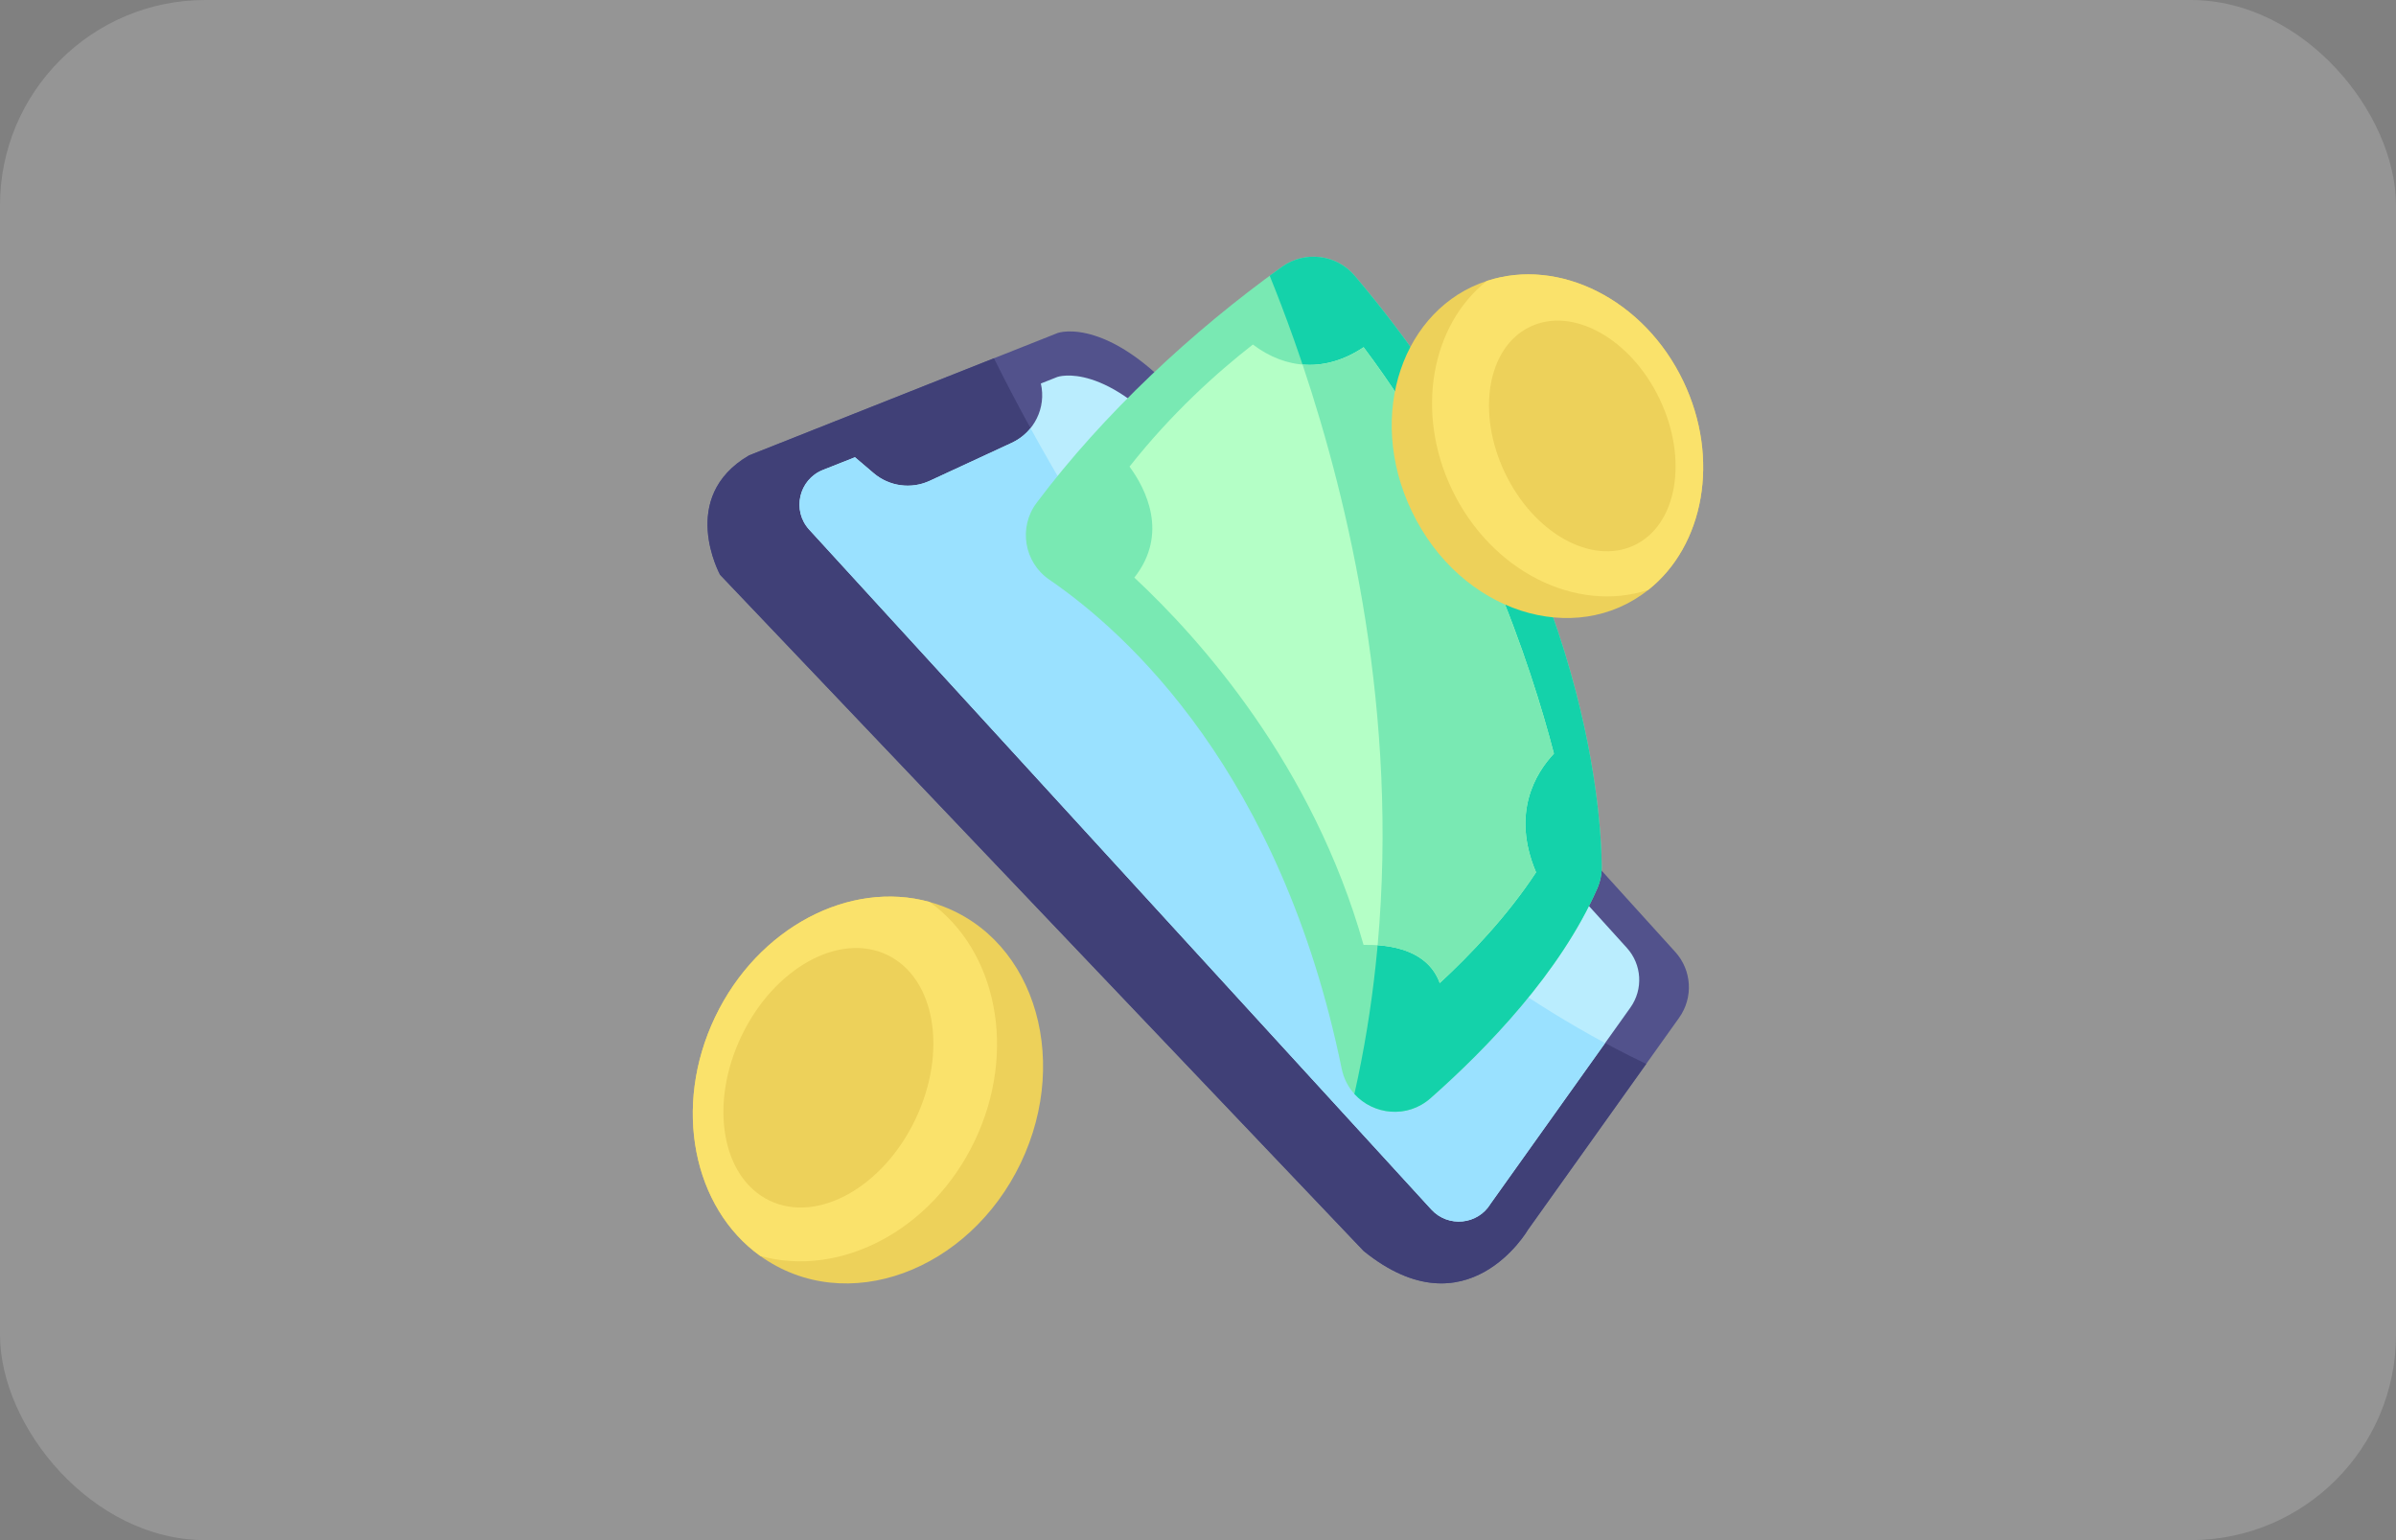 <svg width="140" height="90" viewBox="0 0 140 90" fill="none" xmlns="http://www.w3.org/2000/svg">
<rect x="0" y="0" width="140" height="90" fill="#808080" stroke="none"/>
<rect width="140" height="90" rx="12" fill="#B5B5B5" fill-opacity="0.4"/>
<g clip-path="url(#clip0_1381_278)">
<path d="M98.114 59.471C95.613 62.978 97.4 60.472 89.281 71.86C89.281 71.86 85.725 77.994 79.68 73.105L42.076 33.59C42.076 33.59 39.587 29.056 43.765 26.612C60.595 19.938 56.851 21.423 61.812 19.455C61.812 19.455 64.923 18.345 69.634 24.033C73.613 28.837 92.197 49.358 97.888 55.63C98.857 56.698 98.951 58.297 98.114 59.471Z" fill="#52528C"/>
<path d="M96.188 62.172L89.281 71.86C89.281 71.86 85.725 77.994 79.68 73.105L42.076 33.59C42.076 33.59 39.587 29.056 43.765 26.612L58.077 20.936C62.936 30.72 75.539 52.292 96.188 62.172Z" fill="#404077"/>
<path d="M95.264 58.881C93.687 61.093 87.102 70.329 87.094 70.344C86.344 71.582 84.609 71.745 83.632 70.677L47.284 30.951C46.257 29.827 46.672 28.021 48.089 27.46L49.956 26.72L51.05 27.651C51.96 28.426 53.24 28.6 54.325 28.097L59.117 25.878C60.425 25.271 61.145 23.831 60.818 22.41L61.788 22.026C61.788 22.026 64.656 21.004 68.997 26.248C72.67 30.68 89.841 49.64 95.06 55.392C95.939 56.362 96.025 57.815 95.264 58.881Z" fill="#BAEDFE"/>
<path d="M93.787 60.953C86.918 70.589 87.103 70.327 87.094 70.344C86.344 71.582 84.609 71.745 83.632 70.677L47.284 30.952C46.257 29.828 46.672 28.021 48.089 27.46L49.956 26.721L51.05 27.651C51.96 28.426 53.24 28.601 54.325 28.098L59.117 25.878C59.556 25.674 59.927 25.378 60.214 25.023C65.88 35.348 77.013 51.931 93.787 60.953Z" fill="#9AE1FF"/>
<path d="M59.643 67.963C56.633 74.259 49.461 76.997 44.423 73.393C40.496 70.579 39.283 64.666 41.788 59.426C44.296 54.184 49.66 51.416 54.316 52.708C60.312 54.375 62.641 61.694 59.643 67.963Z" fill="#EDD15A"/>
<path d="M56.95 66.675C54.443 71.917 49.078 74.685 44.423 73.393C40.496 70.579 39.283 64.666 41.788 59.426C44.296 54.184 49.66 51.416 54.316 52.708C58.243 55.521 59.456 61.435 56.95 66.675Z" fill="#FAE26B"/>
<path d="M53.488 65.41C55.383 61.444 54.643 57.141 51.836 55.799C49.028 54.458 45.215 56.585 43.32 60.551C41.425 64.517 42.165 68.82 44.973 70.162C47.781 71.503 51.593 69.376 53.488 65.41Z" fill="#EDD15A"/>
<path d="M93.591 50.63C93.595 51.077 93.505 51.519 93.325 51.929C91.166 56.836 86.868 61.276 83.588 64.174C81.765 65.784 78.881 64.823 78.395 62.446C74.845 45.137 65.868 36.993 61.31 33.871C59.837 32.862 59.495 30.818 60.567 29.388C64.472 24.18 69.67 19.349 74.903 15.594C76.242 14.634 78.095 14.858 79.159 16.116C92.628 32.021 93.558 47.276 93.591 50.63Z" fill="#79E9B3"/>
<path d="M93.591 50.63C93.595 51.077 93.504 51.519 93.325 51.929C91.166 56.836 86.868 61.276 83.587 64.174C82.214 65.387 80.237 65.141 79.138 63.926C83.693 43.734 77.724 24.817 74.189 16.113C74.439 15.929 74.677 15.756 74.902 15.594C76.241 14.634 78.095 14.858 79.159 16.116C92.627 32.021 93.558 47.276 93.591 50.63Z" fill="#14D2AA"/>
<path d="M89.753 50.975C88.074 53.531 85.912 55.793 84.127 57.445C83.205 54.899 79.714 55.256 79.673 55.214C76.706 44.703 70.144 37.355 66.28 33.753C68.304 31.183 66.946 28.559 65.999 27.267C68.449 24.16 71.094 21.78 73.207 20.133C75.141 21.597 77.454 21.775 79.677 20.291C86.235 28.997 89.461 38.913 90.797 44.038C89.734 45.168 88.288 47.501 89.753 50.975Z" fill="#B4FFC6"/>
<path d="M89.753 50.975C88.074 53.531 85.912 55.793 84.127 57.446C83.537 55.815 81.885 55.334 80.497 55.235C81.714 41.741 78.85 29.463 76.109 21.303C77.149 21.395 78.363 21.168 79.677 20.291C86.235 28.998 89.46 38.913 90.797 44.038C89.734 45.169 88.288 47.502 89.753 50.975Z" fill="#79E9B3"/>
<path d="M96.314 34.468C92.031 37.885 85.329 35.813 82.488 29.87C79.765 24.177 82.029 17.993 86.878 16.417C91.091 15.028 96.067 17.493 98.357 22.281C100.519 26.804 99.566 31.889 96.314 34.468Z" fill="#EDD15A"/>
<path d="M96.314 34.468C92.1 35.855 87.127 33.389 84.837 28.601C82.676 24.08 83.628 18.996 86.878 16.417C91.091 15.028 96.067 17.493 98.357 22.281C100.519 26.804 99.566 31.889 96.314 34.468Z" fill="#FAE26B"/>
<path d="M95.504 31.858C98 30.666 98.657 26.842 96.973 23.317C95.289 19.792 91.9 17.901 89.405 19.094C86.909 20.286 86.252 24.11 87.936 27.635C89.62 31.16 93.009 33.051 95.504 31.858Z" fill="#EDD15A"/>
</g>
<defs>
<clipPath id="clip0_1381_278">
<rect width="60" height="60" fill="white" transform="translate(40 15)"/>
</clipPath>
</defs>
</svg>
